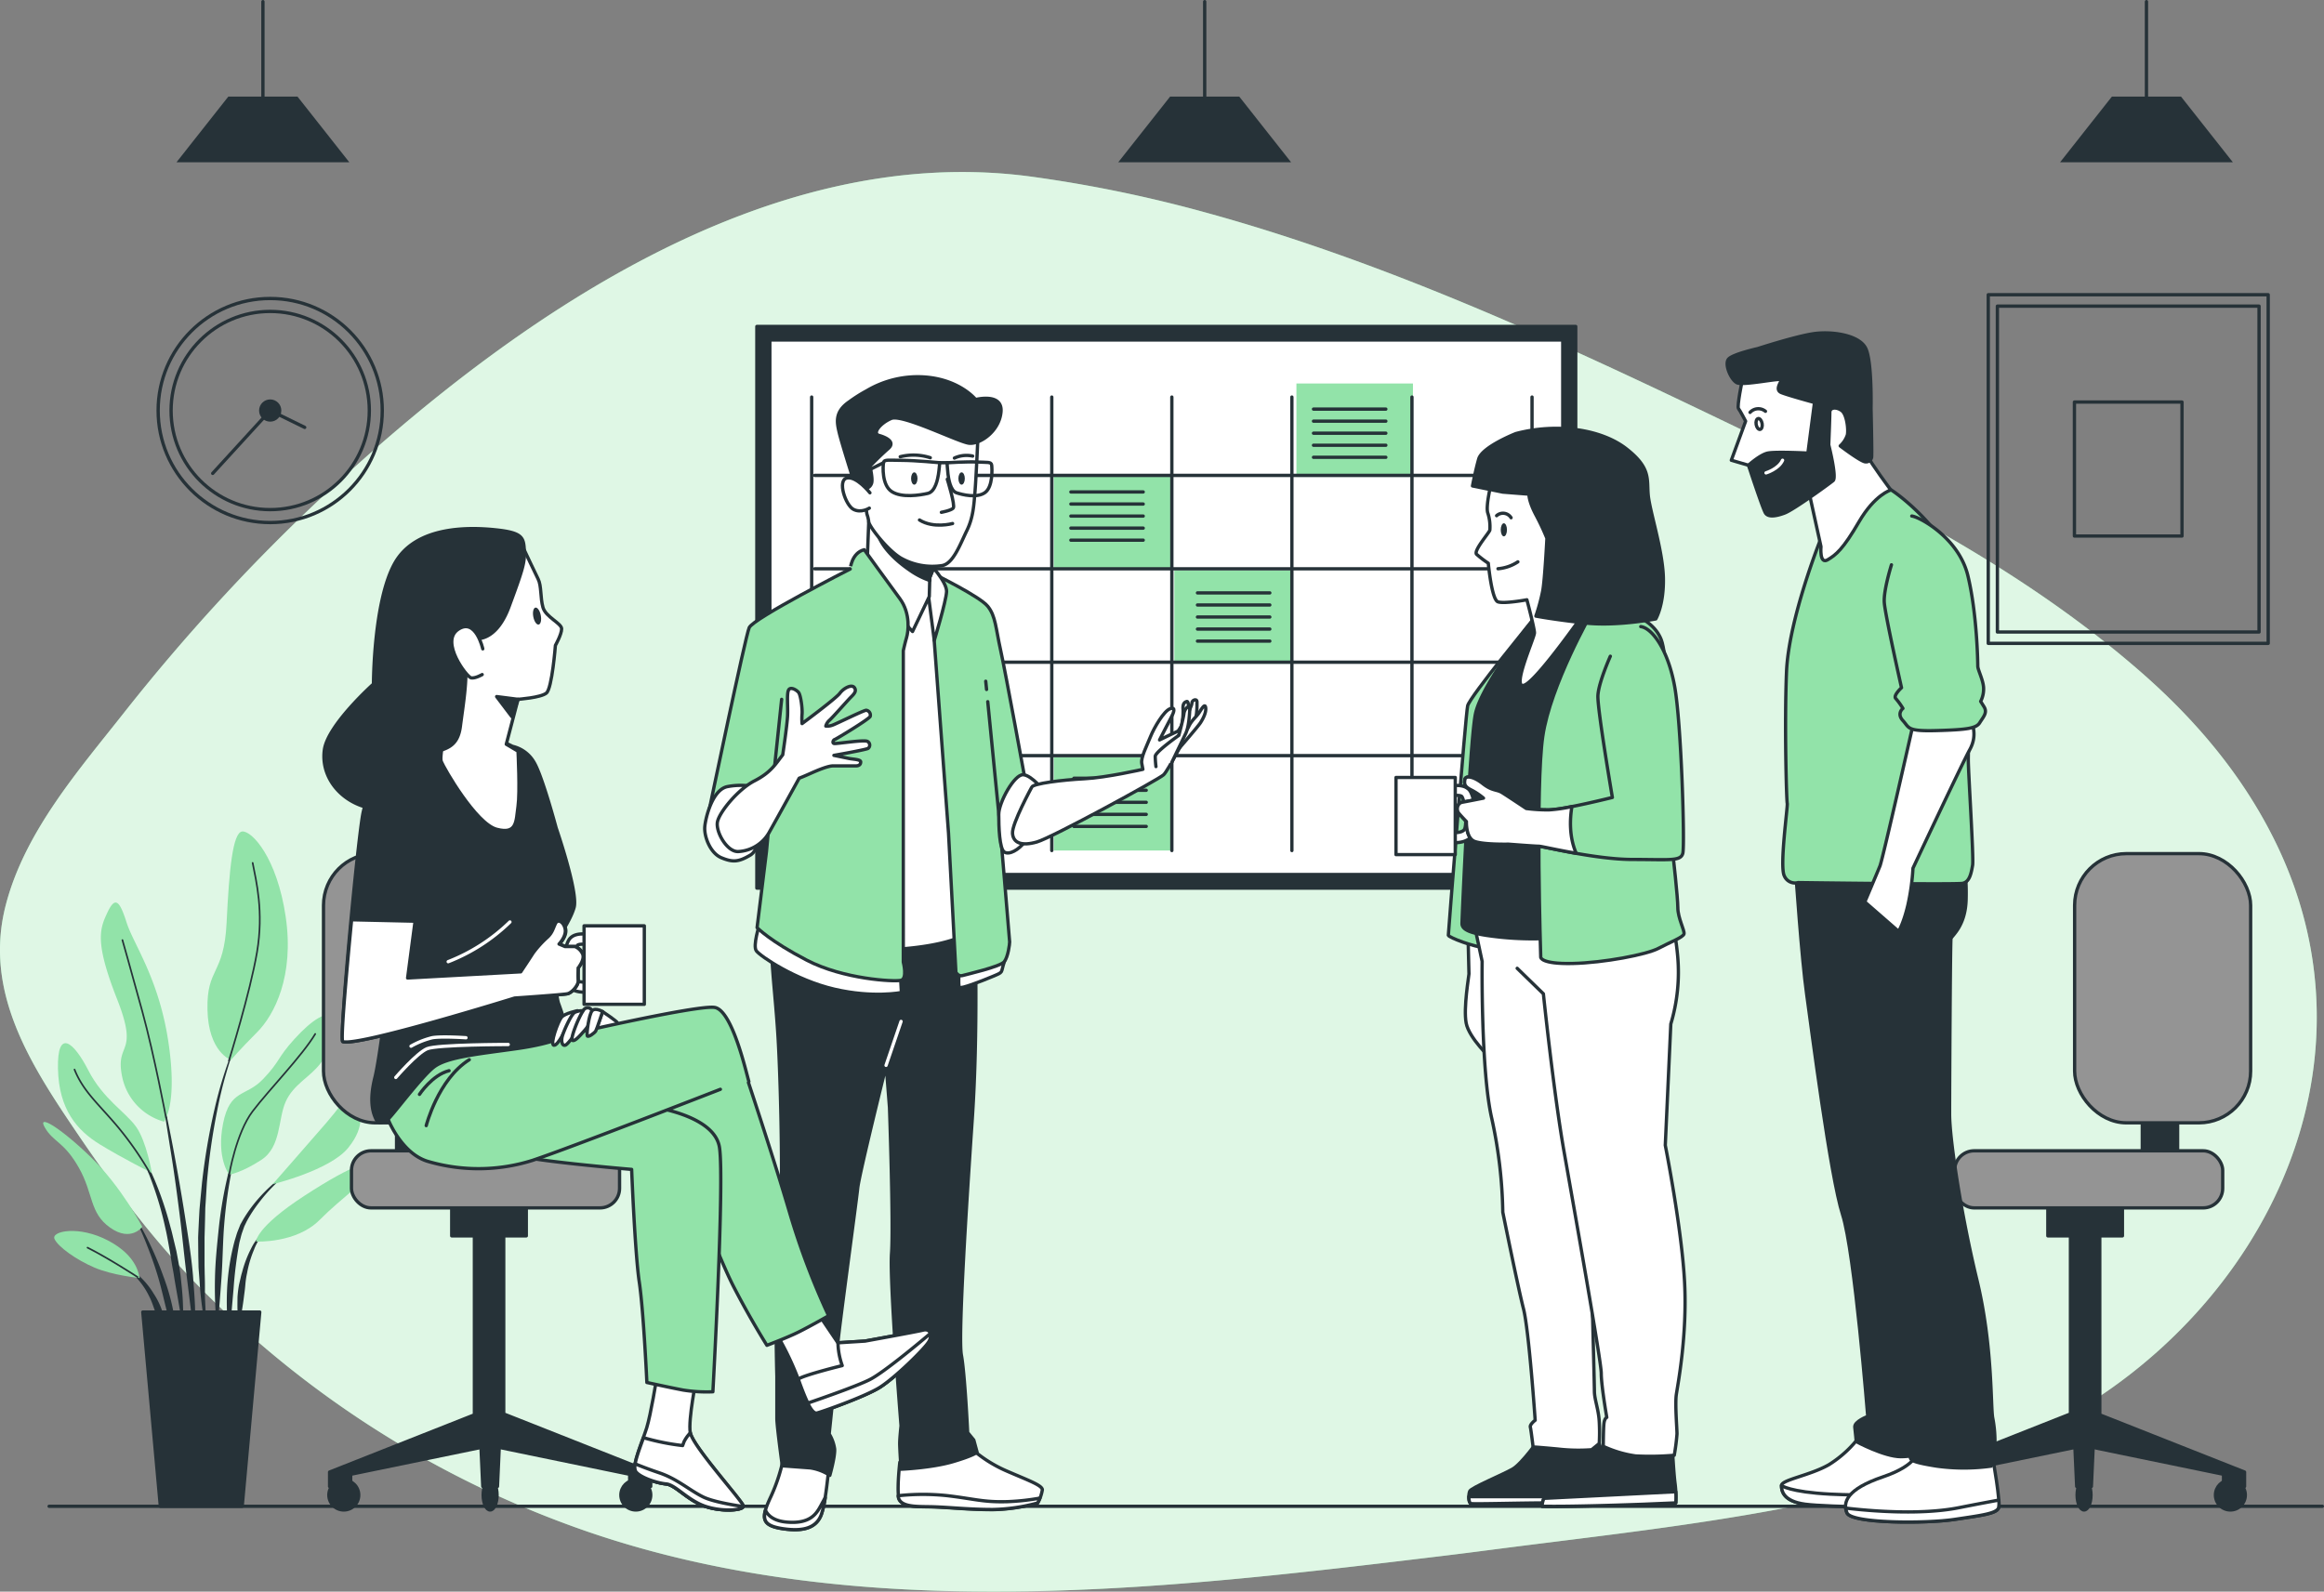 <svg xmlns="http://www.w3.org/2000/svg" viewBox="0 0 702.01 480.91"><rect x="0" y="0" width="702.01" height="480.91" fill="#808080" stroke="none"/><defs><style>.cls-1,.cls-9{fill:#92e3a9;}.cls-2,.cls-7{fill:#fff;}.cls-2{opacity:0.7;}.cls-10,.cls-3,.cls-6{fill:none;}.cls-3,.cls-4,.cls-6,.cls-7,.cls-8,.cls-9{stroke:#263238;}.cls-10,.cls-3,.cls-4,.cls-6,.cls-7,.cls-8,.cls-9{stroke-linecap:round;stroke-linejoin:round;}.cls-4,.cls-5{fill:#263238;}.cls-6{stroke-width:0.5px;}.cls-8{fill:#949494;}.cls-10{stroke:#fff;}</style></defs><title>WANJILITO LORSHYYY CHRINYOOO</title><g id="Background_Simple" data-name="Background Simple"><path class="cls-1" d="M673.9,209.62c-37.33-32.45-82-54.48-126.28-75.75C498,110,446.15,86.21,393,71.52a403.67,403.67,0,0,0-54-11.18c-80.14-10.7-156.82,43.54-212.31,95.25A591.5,591.5,0,0,0,65.19,222.3c-13.67,17.36-30,35.93-35.75,58.17-6.77,26.13,7.38,48,21.49,68.81,11.31,16.66,23,32.38,37.23,46.79a303,303,0,0,0,117.35,73.82c82.13,28.1,173.3,17.44,257.66,7.26q7.14-.86,14.26-1.79C529.52,468.57,581.27,464,630.87,445c72-27.55,120.5-108.43,84.46-183C705.47,241.61,691,224.47,673.9,209.62Z" transform="translate(-27.7 -7)"/><path class="cls-2" d="M673.9,209.62c-37.33-32.45-82-54.48-126.28-75.75C498,110,446.15,86.21,393,71.52a403.67,403.67,0,0,0-54-11.18c-80.14-10.7-156.82,43.54-212.31,95.25A591.5,591.5,0,0,0,65.19,222.3c-13.67,17.36-30,35.93-35.75,58.17-6.77,26.13,7.38,48,21.49,68.81,11.31,16.66,23,32.38,37.23,46.79a303,303,0,0,0,117.35,73.82c82.13,28.1,173.3,17.44,257.66,7.26q7.14-.86,14.26-1.79C529.52,468.57,581.27,464,630.87,445c72-27.55,120.5-108.43,84.46-183C705.47,241.61,691,224.47,673.9,209.62Z" transform="translate(-27.7 -7)"/></g><g id="Floor"><line class="cls-3" x1="14.84" y1="455.12" x2="701.51" y2="455.12"/></g><g id="Clock"><circle class="cls-3" cx="81.62" cy="124.04" r="33.85"/><circle class="cls-3" cx="81.62" cy="124.04" r="29.94"/><circle class="cls-4" cx="81.62" cy="124.04" r="2.86"/><polyline class="cls-3" points="92.04 129.13 81.62 124.04 64.25 143.03"/></g><g id="Picture"><rect class="cls-3" x="600.59" y="89.05" width="84.56" height="105.34"/><rect class="cls-3" x="603.35" y="92.5" width="79.04" height="98.46"/><rect class="cls-3" x="626.62" y="121.48" width="32.5" height="40.48"/></g><g id="Lamps"><line class="cls-3" x1="363.9" y1="32.12" x2="363.9" y2="0.5"/><polygon class="cls-5" points="390 49.03 337.79 49.03 353.46 29.18 374.34 29.18 390 49.03"/><line class="cls-3" x1="648.38" y1="32.12" x2="648.38" y2="0.5"/><polygon class="cls-5" points="674.48 49.03 622.28 49.03 637.94 29.18 658.82 29.18 674.48 49.03"/><line class="cls-3" x1="79.42" y1="32.12" x2="79.42" y2="0.5"/><polygon class="cls-5" points="105.52 49.03 53.31 49.03 68.97 29.18 89.86 29.18 105.52 49.03"/></g><g id="Plant"><path class="cls-5" d="M99.38,321.27h0a.1.1,0,0,0-.18-.07,128.56,128.56,0,0,0-6.75,21.16,197.17,197.17,0,0,0-3.72,21.93l-.53,5.54c-.08.92-.18,1.85-.25,2.77l-.15,2.78c-.08,1.85-.19,3.71-.25,5.57l.05,5.57.06,2.78c0,.93.11,1.85.17,2.78.14,1.85.25,3.7.42,5.55.36,3.69.91,7.37,1.48,11a.1.1,0,0,0,.19,0h0c0-1.86-.09-3.7-.13-5.55s-.21-3.68-.19-5.53,0-3.69-.06-5.53l-.05-2.76,0-2.76,0-5.52.15-5.52.06-2.76c0-.92.1-1.84.15-2.76l.34-5.51a196,196,0,0,1,3.12-21.88A128,128,0,0,1,99.38,321.27Z" transform="translate(-27.7 -7)"/><path class="cls-5" d="M100.17,350.14a.1.1,0,0,0-.06-.12.1.1,0,0,0-.12.06,128.36,128.36,0,0,0-6.25,28.43c-.49,4.83-1,9.67-1.1,14.52a120.64,120.64,0,0,0,.52,14.57.1.1,0,0,0,.2,0c.56-4.84.9-9.66,1.24-14.48s.39-9.65.7-14.48a144.56,144.56,0,0,1,4.88-28.5Z" transform="translate(-27.7 -7)"/><path class="cls-5" d="M116.18,360.29a.1.1,0,0,0-.13,0,48.88,48.88,0,0,0-10.7,9.33,42.77,42.77,0,0,0-4.18,5.82L100.3,377l-.67,1.69a15.77,15.77,0,0,0-.59,1.71c-.17.58-.37,1.15-.52,1.73a68.83,68.83,0,0,0-2.21,14.12,81.59,81.59,0,0,0,.53,14.22.1.1,0,0,0,.09.08.1.1,0,0,0,.1-.09l1.22-14.07A125.09,125.09,0,0,1,100,382.53c.13-.57.29-1.12.43-1.68a14.77,14.77,0,0,1,.49-1.66l.57-1.63.74-1.54a41.69,41.69,0,0,1,3.83-5.82,48.32,48.32,0,0,1,10-9.78h0A.1.1,0,0,0,116.18,360.29Z" transform="translate(-27.7 -7)"/><path class="cls-5" d="M108.43,378.37a15.58,15.58,0,0,0-4.87,5.85,34.59,34.59,0,0,0-2.73,7.17c-.19.61-.34,1.23-.48,1.86l-.44,1.87a31.72,31.72,0,0,0-.47,3.8c0,1.28-.05,2.55,0,3.82a33.73,33.73,0,0,0,.5,3.8.11.11,0,0,0,.08.08.1.1,0,0,0,.12-.08,34.49,34.49,0,0,0,.67-3.74c.2-1.24.39-2.47.54-3.7s.34-2.45.44-3.69.26-2.47.53-3.67a33.32,33.32,0,0,1,2.09-7.1,15.7,15.7,0,0,1,4.09-6.1h0a.1.1,0,0,0-.11-.16Z" transform="translate(-27.7 -7)"/><path class="cls-5" d="M86,392.47c-.53-6.25-1.56-12.43-2.53-18.62s-2.05-12.35-3.19-18.5-2.4-12.28-3.72-18.39a.1.1,0,0,0-.19,0c1.07,6.16,2,12.34,3,18.52s1.82,12.36,2.6,18.56,1.36,12.41,2.14,18.6l2.29,18.6a.1.1,0,0,0,.19,0c.07-1.57.07-3.13.11-4.71s-.06-3.13-.09-4.7C86.49,398.72,86.22,395.6,86,392.47Z" transform="translate(-27.7 -7)"/><path class="cls-5" d="M82.24,392.38c-.33-2.47-.79-4.93-1.26-7.39l-.88-3.65c-.29-1.22-.56-2.44-.92-3.64a103.29,103.29,0,0,0-4.78-14.21l-.75-1.72-.83-1.68c-.53-1.13-1.17-2.21-1.78-3.3a27.84,27.84,0,0,0-4.51-6,.1.1,0,0,0-.14.14h0a27.55,27.55,0,0,1,4.13,6.11c.54,1.11,1.12,2.2,1.58,3.35l.73,1.7.65,1.74a102,102,0,0,1,4.16,14.21c.57,2.4.95,4.85,1.41,7.28l.58,3.66c.21,1.22.47,2.43.64,3.65.39,2.44.84,4.88,1.27,7.32s.83,4.9,1.34,7.35a.1.1,0,0,0,.1.08.1.1,0,0,0,.1-.1q0-3.74-.17-7.49C82.79,397.35,82.5,394.87,82.24,392.38Z" transform="translate(-27.7 -7)"/><path class="cls-5" d="M77.07,392.7c-1.16-3.28-2.5-6.49-4-9.63a86.35,86.35,0,0,0-5-9.12.1.1,0,0,0-.13,0,.1.1,0,0,0,0,.13,85.77,85.77,0,0,1,4.25,9.41c1.27,3.19,2.41,6.44,3.37,9.73s1.68,6.65,2.55,10,1.67,6.64,2.68,10a.1.1,0,0,0,.09.07.1.1,0,0,0,.1-.1,49.79,49.79,0,0,0-1-10.39A64.71,64.71,0,0,0,77.07,392.7Z" transform="translate(-27.7 -7)"/><path class="cls-5" d="M76.86,403.62a22.45,22.45,0,0,0-2.75-5.77,24,24,0,0,0-4-5A18.4,18.4,0,0,0,67.56,391a10.43,10.43,0,0,0-2.89-1.31.1.1,0,0,0-.06.18h0a14.37,14.37,0,0,1,4.79,3.72,22.71,22.71,0,0,1,3.34,5.05c.95,1.79,1.44,3.78,2.26,5.63.36.95.73,1.9,1.15,2.85A24,24,0,0,0,77.41,410h0a.1.1,0,0,0,.19,0,23.28,23.28,0,0,0-.12-3.19C77.33,405.7,77.11,404.66,76.86,403.62Z" transform="translate(-27.7 -7)"/><path class="cls-1" d="M77.24,345.91a17.78,17.78,0,0,1-12.6-13.39c-2.36-11,5.25-6.3-1.57-23.63s-5.25-21.26-2.89-26.25,3.68-3.41,5.78,3.15,9.71,16.8,12.6,36S77.24,345.91,77.24,345.91Z" transform="translate(-27.7 -7)"/><path class="cls-1" d="M97.46,327.27s-6.83-2.36-7.09-15.23,5-10.24,5.78-26.25,1.84-27.3,4.73-27.56S111.37,266.1,114,284s-3.41,29.66-8.66,34.91S97.46,327.27,97.46,327.27Z" transform="translate(-27.7 -7)"/><path class="cls-1" d="M73.57,361.4s-1.58-9.45-4.73-13.91-10-8.4-14.44-17.06-9.45-12.86-9.19-.53,5.78,18.64,12.6,22.84S73.57,361.4,73.57,361.4Z" transform="translate(-27.7 -7)"/><path class="cls-1" d="M70.68,377.67s-6.3-12.08-15.49-21-16.54-13.39-13.91-8.93,5.78,4.2,10.24,12.08,3.15,13.65,9.45,18.11S70.68,377.67,70.68,377.67Z" transform="translate(-27.7 -7)"/><path class="cls-1" d="M69.89,393.16c-.26-.79-.53-6.56-9.45-11.29s-17.33-2.89-16.28-.53,6.56,6.3,12.08,8.66S69.89,393.16,69.89,393.16Z" transform="translate(-27.7 -7)"/><path class="cls-1" d="M96.93,361.92s-3.94-5-1.84-15.49,6.83-7.88,12.08-13.39,4.2-6.3,9.45-12.08,10-8.93,12.08-6.56-1,9.71-4.2,13.91-8.14,6.3-10.5,11.55-1.31,13.65-7.35,17.59S96.93,361.92,96.93,361.92Z" transform="translate(-27.7 -7)"/><path class="cls-1" d="M110.06,364.81s9.45-10.76,16.28-18.64,9.45-13.91,9.71-8.66,2.36,9.45-3.15,16.28S110.06,364.81,110.06,364.81Z" transform="translate(-27.7 -7)"/><path class="cls-1" d="M105.07,382.13s-.26-4.2,14.7-13.91,21.26-11.55,19.69-7.61-8.14,7.88-15.23,15S105.07,382.13,105.07,382.13Z" transform="translate(-27.7 -7)"/><path class="cls-6" d="M77.87,344.79S74.35,326,70.68,312.57s-6-21.53-6-21.53" transform="translate(-27.7 -7)"/><path class="cls-6" d="M96.85,327.47s6.38-20.41,8.48-32.75-.26-21.53-1.31-27" transform="translate(-27.7 -7)"/><path class="cls-6" d="M72.74,361a99,99,0,0,0-9.67-13.78c-5.78-6.83-10.24-10.5-12.86-17.06" transform="translate(-27.7 -7)"/><path class="cls-6" d="M96.93,361.92s2.1-12.6,7.09-19.16,15-16.8,18.9-23.36" transform="translate(-27.7 -7)"/><path class="cls-6" d="M69.27,392.87s-8.83-5.75-15.13-8.9" transform="translate(-27.7 -7)"/><polygon class="cls-4" points="73.16 455.12 48.44 455.12 43.14 396.43 78.46 396.43 73.16 455.12"/></g><g id="Board"><rect class="cls-4" x="228.62" y="98.64" width="247.36" height="169.7"/><rect class="cls-7" x="232.55" y="102.73" width="239.51" height="161.51"/><rect class="cls-1" x="318.32" y="143.64" width="35.2" height="28.22"/><rect class="cls-1" x="354.74" y="172.32" width="35.2" height="28.22"/><rect class="cls-1" x="318.32" y="228.76" width="35.2" height="28.22"/><rect class="cls-1" x="391.61" y="115.87" width="35.2" height="28.22"/><line class="cls-3" x1="245.18" y1="119.97" x2="245.18" y2="256.99"/><line class="cls-3" x1="281.45" y1="119.97" x2="281.45" y2="256.99"/><line class="cls-3" x1="317.71" y1="119.97" x2="317.71" y2="256.99"/><line class="cls-3" x1="353.98" y1="119.97" x2="353.98" y2="256.99"/><line class="cls-3" x1="390.24" y1="119.97" x2="390.24" y2="256.99"/><line class="cls-3" x1="426.51" y1="119.97" x2="426.51" y2="256.99"/><line class="cls-3" x1="462.78" y1="119.97" x2="462.78" y2="256.99"/><line class="cls-3" x1="246.09" y1="143.64" x2="463.23" y2="143.64"/><line class="cls-3" x1="246.09" y1="171.86" x2="463.23" y2="171.86"/><line class="cls-3" x1="246.09" y1="200.08" x2="463.23" y2="200.08"/><line class="cls-3" x1="246.09" y1="228.31" x2="463.23" y2="228.31"/><line class="cls-3" x1="323.48" y1="148.64" x2="345.33" y2="148.64"/><line class="cls-3" x1="323.48" y1="152.29" x2="345.33" y2="152.29"/><line class="cls-3" x1="323.48" y1="155.93" x2="345.33" y2="155.93"/><line class="cls-3" x1="323.48" y1="159.57" x2="345.33" y2="159.57"/><line class="cls-3" x1="323.48" y1="163.21" x2="345.33" y2="163.21"/><line class="cls-3" x1="361.72" y1="179.14" x2="383.57" y2="179.14"/><line class="cls-3" x1="361.72" y1="182.79" x2="383.57" y2="182.79"/><line class="cls-3" x1="361.72" y1="186.43" x2="383.57" y2="186.43"/><line class="cls-3" x1="361.72" y1="190.07" x2="383.57" y2="190.07"/><line class="cls-3" x1="361.72" y1="193.71" x2="383.57" y2="193.71"/><line class="cls-3" x1="324.39" y1="235.14" x2="346.24" y2="235.14"/><line class="cls-3" x1="324.39" y1="238.78" x2="346.24" y2="238.78"/><line class="cls-3" x1="324.39" y1="242.42" x2="346.24" y2="242.42"/><line class="cls-3" x1="324.39" y1="246.06" x2="346.24" y2="246.06"/><line class="cls-3" x1="324.39" y1="249.7" x2="346.24" y2="249.7"/><line class="cls-3" x1="396.77" y1="123.61" x2="418.62" y2="123.61"/><line class="cls-3" x1="396.77" y1="127.25" x2="418.62" y2="127.25"/><line class="cls-3" x1="396.77" y1="130.89" x2="418.62" y2="130.89"/><line class="cls-3" x1="396.77" y1="134.53" x2="418.62" y2="134.53"/><line class="cls-3" x1="396.77" y1="138.17" x2="418.62" y2="138.17"/></g><g id="Chair_2" data-name="Chair 2"><rect class="cls-4" x="674.81" y="340.5" width="10.67" height="18.95" transform="translate(1332.6 692.94) rotate(180)"/><rect class="cls-8" x="654.39" y="264.92" width="53.17" height="81.34" rx="15.63" ry="15.63" transform="translate(1334.24 604.18) rotate(180)"/><circle class="cls-4" cx="673.73" cy="451.72" r="4.51"/><circle class="cls-4" cx="585.52" cy="451.72" r="4.51"/><ellipse class="cls-4" cx="629.53" cy="451.72" rx="2.1" ry="4.51"/><polygon class="cls-4" points="625.42 427.22 625.42 362.5 634.28 362.5 634.28 427.49 678.01 444.78 678.01 449.13 671.66 449.13 671.66 445.45 629.51 436.76 587.37 445.45 587.37 449.13 581.01 449.13 581.01 444.78 625.42 427.22"/><polygon class="cls-4" points="631.74 449.12 627.31 449.12 626.36 428.11 632.69 428.11 631.74 449.12"/><rect class="cls-4" x="646.29" y="367.03" width="22.53" height="13.38" transform="translate(1287.41 740.44) rotate(180)"/><rect class="cls-8" x="618.12" y="354.71" width="80.98" height="17.25" rx="5.91" ry="5.91" transform="translate(1289.53 719.67) rotate(180)"/></g><g id="Character_4" data-name="Character 4"><path class="cls-7" d="M589.72,440.64a34,34,0,0,1-9.55,8.9c-5.65,3.26-14.33,4.56-14.33,6.3s.65,4.78,7.17,5.65,34.75,1.3,38.44.43.22-19.11.22-19.11S594.49,443.68,589.72,440.64Z" transform="translate(-27.7 -7)"/><path class="cls-7" d="M573,461.49c6.51.87,34.75,1.3,38.44.43.94-.22,1.42-1.58,1.6-3.47-7.87.24-23.22.48-32.44,0-12.38-.65-14.77-2.61-14.77-2.61C565.83,457.58,566.48,460.62,573,461.49Z" transform="translate(-27.7 -7)"/><path class="cls-4" d="M570.17,270.82s1.74,25.62,3.26,36.48,7.17,55.16,10.86,66.67,7.6,61,7.6,61-4.13,1.52-3.91,3.26.43,4.34.43,4.34,8.47,4.56,13.46,4.56S613.17,445,613.17,445s-1.3-19.33-2-34.53-6.95-79.91-6.95-79.91L603,266Z" transform="translate(-27.7 -7)"/><path class="cls-7" d="M606.87,445.42s.43,4.13-10.42,7.82-12.16,7.6-10.86,10.86,23.89,3.26,32.36,2,12.81-1.74,13.46-3.47-1.74-15-1.74-15Z" transform="translate(-27.7 -7)"/><path class="cls-7" d="M631.41,462.58a7.41,7.41,0,0,0,.06-2.33c-3,.55-7,1.3-12.22,2.33-11.6,2.26-26.9.93-34,.09a5.72,5.72,0,0,0,.37,1.43c1.3,3.26,23.89,3.26,32.36,2S630.76,464.31,631.41,462.58Z" transform="translate(-27.7 -7)"/><path class="cls-4" d="M578,277.12l6.3,7.6s4.78,52.55,6.51,66.23,10,62.54,10,62.54L606,439.56l-1.3,3.26a9.76,9.76,0,0,0,0,4.34c.22.87-.22,1.52,8,2.82a60.21,60.21,0,0,0,16.5,0,17.39,17.39,0,0,0,1.09-6.08,37.15,37.15,0,0,0-.65-8.47c-.65-3.47,0-21.93-4.78-41.69s-8.25-42.56-8.25-50.16.22-52.12.43-53,4.34-3.69,4.56-11.73-.87-11.08-.87-11.08H578.42" transform="translate(-27.7 -7)"/><path class="cls-9" d="M577.77,169.63S568,193.95,567.35,210s0,38.87.22,39.74-2.39,19.11-.87,21.93a3.49,3.49,0,0,0,4.13,2s47.56.65,49.73.22,2.61-3.26,3-5.43-1.3-28-1.3-31.92,1.3-47.56-4.13-59.72-18.89-22.15-20.63-22.58S581.68,158.55,577.77,169.63Z" transform="translate(-27.7 -7)"/><path class="cls-7" d="M554,121.8s-1.66,8-1.16,8.64,2.16,3.82,2.16,3.82l-4.32,11.8,5.15,1.5,7.31,12.63,11.3-3.16,3.32,15.12s-.5,5.48,2,4,4.65-3.16,9.47-11.46,9.64-9.64,9.64-9.64-6-8-7.14-10.47-.5-6.65-2.49-16.78-8.81-12.29-18.11-12.29S554.85,117.31,554,121.8Z" transform="translate(-27.7 -7)"/><path class="cls-4" d="M558.67,112.33s-7.48,1.66-8.81,3.16.66,6.15,2.49,7.14S566,121,565.81,121.8s-2,3,0,3.82,10,3,10,3l-2,15.28s-9.8-.5-12.13,0-5.81,3.66-5.81,3.66S560.16,160.68,561,162s3.16,1,5.81,0,13.46-8.81,14.62-9.8-1.33-10.8-1.33-10.8.33-8.14.33-9.8,2.16-1.66,3.65-.5,2,5.65,1.66,7.31a7.75,7.75,0,0,1-2.16,3.32s6.31,4.82,7.64,4.82a1.71,1.71,0,0,0,1.83-1.33c.17-.5-.17-14.79-.17-14.79s.33-13.62-1.5-17.94-10.47-5.48-15.95-4.65S558.67,112.33,558.67,112.33Z" transform="translate(-27.7 -7)"/><ellipse class="cls-3" cx="559.08" cy="135.09" rx="0.91" ry="1.66" transform="translate(-42.67 92.25) rotate(-10.01)"/><path class="cls-3" d="M556.34,131.6a3.39,3.39,0,0,1,4.65-.33" transform="translate(-27.7 -7)"/><path class="cls-10" d="M561.16,149.88s3.82-1.16,5-3.82" transform="translate(-27.7 -7)"/><path class="cls-7" d="M605.79,225s-9.34,41.48-10.21,43.65S591,279.51,591,279.51l10.21,8.9s1.52-2.39,2.82-8a67.84,67.84,0,0,0,1.52-11.08s14.77-31.49,17.16-35.83.65-7.6.65-8.69S605.79,225,605.79,225Z" transform="translate(-27.7 -7)"/><path class="cls-9" d="M599.05,177.66s-2.39,7.6-2.17,11.29,5.21,25.84,5.21,25.84-2.61,2.39-1.74,3.26a21.73,21.73,0,0,1,2.17,3s-2,1.52,0,3.69,1.09,3.26,10.21,3,11.94-.65,13-2.39,2.39-3,1.3-4.78L626,218.92a8.31,8.31,0,0,0,.87-4.34c-.22-2.39-1.74-5.21-1.74-6.3s-.22-15.85-3-27.36-14.77-17.81-16.94-18" transform="translate(-27.7 -7)"/></g><g id="Character_3" data-name="Character 3"><path class="cls-7" d="M471.09,287.13s.34,13.62.34,14.14-1.7,10.22-.85,14.82,7.66,10.9,7.66,10.9l.68-41Z" transform="translate(-27.7 -7)"/><path class="cls-9" d="M491.64,193.2s-20,24.35-20.61,27.06-5.83,68.69-5.83,69.32,8.12,3.75,11.45,3.75h4.79s-5.62-45.38-3.12-62.24,8.53-21.65,13.11-28.1S496,191.54,491.64,193.2Z" transform="translate(-27.7 -7)"/><path class="cls-4" d="M492.69,441.74s-5.2,7.49-8.12,9.16-12.49,5.62-12.91,6.66-.42,3.54.42,3.75,15.2-.21,23.94-.21,14.57.42,15.61-.62.21-14.57-.83-17.28l-1-2.71-15.61-.42Z" transform="translate(-27.7 -7)"/><path class="cls-7" d="M512,459.22H471.39c0,1,.18,2,.69,2.08.83.21,15.2-.21,23.94-.21s14.57.42,15.61-.62A2.56,2.56,0,0,0,512,459.22Z" transform="translate(-27.7 -7)"/><path class="cls-7" d="M472.7,284.79l2.71,12.7s-.42,33.1,2.91,47.46a141.91,141.91,0,0,1,3.33,28.31s4.58,22.69,6.24,29.14,3.54,33.72,3.54,33.72-1.67,1.25-1.46,2.08.83,6,.83,6,.83,0,7.49.62a54.08,54.08,0,0,0,10.2.21l2.29-1.87a58.48,58.48,0,0,0,0-6.66c-.21-3.75-1.46-6.66-1.46-9.16s-1.46-57.45-1.46-57.45l.62-86.18-36.43-2.08Z" transform="translate(-27.7 -7)"/><path class="cls-4" d="M513.08,441.32a40.34,40.34,0,0,1-3.75,7.08c-1.87,2.5-9.58,6.87-12.7,8.53a6.24,6.24,0,0,0-3.12,5.2s7.08.21,30.39-.62l10-.42a31.25,31.25,0,0,0-.21-5.83c-.42-3.12-.83-11-.83-11Z" transform="translate(-27.7 -7)"/><path class="cls-7" d="M523.91,461.51l10-.42a29.94,29.94,0,0,0,0-3.37l-39.84,2a6.66,6.66,0,0,0-.55,2.38S500.6,462.35,523.91,461.51Z" transform="translate(-27.7 -7)"/><path class="cls-7" d="M486,299.57l7.91,7.7s3.12,30,6.24,47.67,11.24,63.28,11.24,67,1.67,13.32,1.67,13.32-.62.21-.83,1.67S512,444,512,444a34.26,34.26,0,0,0,9.78,2.91,83.23,83.23,0,0,0,11.66-.21,63.86,63.86,0,0,0,.83-6.45c0-1.67-.62-9-.21-11.86s3.33-17.69,2.5-33.93-5.83-41.42-5.83-41.42l1.67-36.64a54.39,54.39,0,0,0,2.08-20.4c-1-11.24-3.54-15.61-3.54-15.61l-48.71.21" transform="translate(-27.7 -7)"/><path class="cls-4" d="M491.64,193.2S475,213.81,473.33,223s-4,61-4,63.07,3.33,2.91,7.29,3.54a95.34,95.34,0,0,0,17.07,1c6.87-.21,13.95-2.5,15-3.75s-1-38.09,2.5-58.28,7.08-31,5-35S498.72,189,491.64,193.2Z" transform="translate(-27.7 -7)"/><path class="cls-9" d="M508.5,192.16S496,214,493.73,229.42s-.62,66.82-.62,66.82,0,2.08,9.58,1.87,22.48-2.71,26-4.58,7.49-3.33,7.7-4.37-1.87-4.79-1.87-7.91-1.46-16-1.46-16-.42-56.83-3.54-64.94S514.13,189.87,508.5,192.16Z" transform="translate(-27.7 -7)"/><path class="cls-7" d="M478.11,153.24s-1.67,6.66-1,8.74a13.15,13.15,0,0,1,.62,5.2c-.21.83-5,6.24-4,7.29a32,32,0,0,0,3.54,2.71s1,11,2.91,11.66,8.74-.62,8.74-.62,2.29,8.53,2.29,10-7.08,17.07-3.12,15.82,19.77-24.15,19.77-24.15-.21-29.35-4.79-36.84S484.78,146.79,478.11,153.24Z" transform="translate(-27.7 -7)"/><ellipse class="cls-5" cx="454.27" cy="160.08" rx="0.94" ry="1.98"/><path class="cls-3" d="M479.78,162.81a2.88,2.88,0,0,1,4.37.62" transform="translate(-27.7 -7)"/><path class="cls-3" d="M480.2,178.84a12.7,12.7,0,0,0,6-2.08" transform="translate(-27.7 -7)"/><path class="cls-4" d="M485.61,138s-10.2,4-11.24,7.7-1.87,8.12-1.87,8.12l9.16,1.87,7.91.62s-.21,1.87,2.08,6.24a75.3,75.3,0,0,1,3.33,7.08s-.62,12.28-1.25,15.82a58.79,58.79,0,0,1-2.08,7.7s5.2,1,14.78,2.08S527.86,194,527.86,194s2.5-4.16,2.29-12.49-4.16-20.19-4.58-25,.83-8.12-6.66-13.95S498.1,134.71,485.61,138Z" transform="translate(-27.7 -7)"/><path class="cls-7" d="M467.17,261.61a10.52,10.52,0,0,1-1.57-.11l.47-3c1,.15,3.26.15,3.95-.84.94-1.34.21-8.78-.75-10-.36-.42-2.07-.42-3.3-.13l-.68-2.92c.74-.17,4.52-.94,6.27,1.11s2.8,11,.92,13.7C471.18,261.27,468.78,261.61,467.17,261.61Z" transform="translate(-27.7 -7)"/><rect class="cls-7" x="421.69" y="234.91" width="17.9" height="23.31"/><path class="cls-9" d="M514.13,205.28s-3.54,7.91-3.75,11.86,4.37,30.81,4.37,30.81-15,3.75-19.15,3.75a49.9,49.9,0,0,1-6.87-.42s-5.62-3.75-7.29-4.79-2.91-.42-5.83-2.71-5.2-2.5-5.41-1.25-.21,2.08,1.87,3.12a20,20,0,0,1,3.75,2.5s-5,1-6.45,1.25-1.87,2.29-1,3.33,2.29,2.5,2.29,2.5-.21,5,2.5,6,10.2.83,10.2.83,7.91.62,9.16.62,17.07,4,28.31,4,14.57.62,15.2-1.87-.42-39.34-2.5-50.58-6.87-17.48-10.2-17.9" transform="translate(-27.7 -7)"/><path class="cls-7" d="M502.52,250.7a45.31,45.31,0,0,1-6.92,1,49.9,49.9,0,0,1-6.87-.42s-5.62-3.75-7.29-4.79-2.91-.42-5.83-2.71-5.2-2.5-5.41-1.25-.21,2.08,1.87,3.12a20,20,0,0,1,3.75,2.5s-5,1-6.45,1.25-1.87,2.29-1,3.33,2.29,2.5,2.29,2.5-.21,5,2.5,6,10.2.83,10.2.83,7.91.62,9.16.62c.66,0,5.36,1.1,11.31,2.14C501.64,259.82,501.92,254.35,502.52,250.7Z" transform="translate(-27.7 -7)"/></g><g id="Character_2" data-name="Character 2"><path class="cls-7" d="M264.59,446.37a53.23,53.23,0,0,1-4,12.76c-3,6.38-3.19,8.77,3.59,9.77s10.16-.6,11.56-4.19,2-12.16,2.39-14.15S273.17,442.38,264.59,446.37Z" transform="translate(-27.7 -7)"/><path class="cls-7" d="M275.76,461.72c-1.4,2.59-3.19,5.78-10.36,5.18-4.08-.34-5.77-2.09-6.47-3.55-.92,3.3.27,4.8,5.28,5.54,6.78,1,10.16-.6,11.56-4.19a27.84,27.84,0,0,0,1.21-5.18C276.6,460.17,276.19,460.91,275.76,461.72Z" transform="translate(-27.7 -7)"/><path class="cls-7" d="M321,444.58a40.14,40.14,0,0,0,10.56,6.78c6.38,2.79,11,4.38,11,5.78a12.29,12.29,0,0,1-1.4,4,55.14,55.14,0,0,1-13.55,2c-6.78,0-12.36-.6-17.34-.8s-10.76.4-11.16-3.19.4-10.36.4-10.36S317,443.38,321,444.58Z" transform="translate(-27.7 -7)"/><path class="cls-7" d="M341.13,461.12s.35-.65.7-1.47a69.88,69.88,0,0,1-9.87,1.07c-7.18.2-9.77-.8-17.94-1.79a69.37,69.37,0,0,0-15,0c0,.05,0,.12,0,.17.4,3.59,6.18,3,11.16,3.19s10.56.8,17.34.8A55.14,55.14,0,0,0,341.13,461.12Z" transform="translate(-27.7 -7)"/><path class="cls-4" d="M322.21,288.28s1,30.15-.82,56.81-4.31,65.83-3.28,71.37S320,439.84,320,439.84l1.85,2.26,1,3.69s-1,1-7.38,2.87-15.59,2.26-15.59,2.26-.41-6.15-.41-7.79.41-5.33.41-5.33-3.49-43.27-2.87-52.09-.62-44.09-.62-44.09l-1-12.72s-8.2,33-8.61,37.12-6.15,45.94-6.15,48.4-2.46,25.84-2.46,25.84a11.87,11.87,0,0,1,1.64,4.51c.2,2.26-1.44,8-1.44,8a14.78,14.78,0,0,0-5.95-2.26l-8.41-.62s-1.64-11.9-1.64-14.36V422.82s-.82-29.33.62-40.61.62-46.14-.21-60.91-2.87-27.89-1.44-31.17a42.35,42.35,0,0,0,2.26-7.38A227.86,227.86,0,0,0,295.34,287c17,1,25.64-2.05,25.64-2.05Z" transform="translate(-27.7 -7)"/><line class="cls-10" x1="267.65" y1="321.89" x2="272.18" y2="308.62"/><path class="cls-7" d="M295,293.75s3.67.39,11.58-.77,11.2-2.9,11.2-2.9-5.21-100.58-5.21-101.54a6.08,6.08,0,0,0-5.41-6.47c-5.41-1-12.55,1.35-14.09,7.34S295,293.75,295,293.75Z" transform="translate(-27.7 -7)"/><path class="cls-7" d="M317.56,299s-.58,6,0,6.37,6.18-1.74,9.85-3.28,2.45-.93,3.64-4.42.8-3.49-2.87-2.52S317.56,299,317.56,299Z" transform="translate(-27.7 -7)"/><path class="cls-9" d="M309.9,200.56l4.32,58.21,2.23,42s.74,1.34,1.94,1,11.46-2.68,12.65-4.17,1.64-5.36,1.64-6-3.13-37.22-3.13-37.22l8-10.72s-6.1-33.5-7.59-40.2-1.49-10.27-3.87-13.25-16.08-9.68-16.08-9.68Z" transform="translate(-27.7 -7)"/><path class="cls-7" d="M308.27,177s5.51,5.81,5.36,8.78-3.72,14.74-3.72,14.74l-2.23-17.27S306.48,179,308.27,177Z" transform="translate(-27.7 -7)"/><path class="cls-7" d="M290.12,164.64l-.47,12.17s4,10,6.55,13,7.15,8,7.15,8l5.06-10.57.15-5.81,2.23-5.51a24.63,24.63,0,0,1-9.68-4.62c-4.76-3.72-9.68-8.19-10.12-8.34S290.12,164.64,290.12,164.64Z" transform="translate(-27.7 -7)"/><path class="cls-4" d="M293.12,169s1.29,4.73,9.46,10.32a24,24,0,0,0,6,3.08l0-.92,2.23-5.51a24.63,24.63,0,0,1-9.68-4.62c-1.21-.94-2.42-1.94-3.58-2.89l-1.56-.47Z" transform="translate(-27.7 -7)"/><path class="cls-7" d="M323.12,138.6s-.54,12.49-.89,16.77-.54,8-2.5,12-4.1,10-7.49,10.52a19.29,19.29,0,0,1-12.49-2.32c-4.1-2.5-9.45-9.45-9.63-10.88a10.27,10.27,0,0,0-.54-2.32s-2.14-12.84-2.14-18.55.54-10.52,9.63-13.73S323.12,138.6,323.12,138.6Z" transform="translate(-27.7 -7)"/><path class="cls-4" d="M293.33,138.6s5.53,1.43,2.68,3.92-5.53,5.35-5.53,5.35.89,3.57.54,5-2.14,2.5-3.39,1.07-2.32-2.5-2.32-2.5-3.39-10.7-4.1-13.73-1.43-6.24,3-9.28a45.17,45.17,0,0,1,5.35-3.39,30.11,30.11,0,0,1,17.84-4.1c10.35.89,15,6.78,15,6.78s8.2-2.14,7.67,3.75-6.42,9.81-9.63,9.45-20.16-8.92-23.54-7.49S291,138.06,293.33,138.6Z" transform="translate(-27.7 -7)"/><path class="cls-3" d="M313.85,151.8s2.5,8,1.78,8.74-3.57,1.25-3.57,1.25" transform="translate(-27.7 -7)"/><path class="cls-3" d="M315.45,165.18s-5.71,1.61-10-1.07" transform="translate(-27.7 -7)"/><path class="cls-3" d="M311.56,146.8s-7.52-.71-11.45-.71-5.35-.36-5.53.71-.54,6.78,2.5,8.74,8.56,1.07,10.88.54,3-4.46,3.21-5.71S311.56,146.8,311.56,146.8Z" transform="translate(-27.7 -7)"/><path class="cls-3" d="M313.77,146.82s6-.38,9.09-.22,4.25-.12,4.39.91.42,6.55-2,8.31-6.8.68-8.64.07-2.41-4.42-2.55-5.63S313.77,146.82,313.77,146.82Z" transform="translate(-27.7 -7)"/><line class="cls-3" x1="266.89" y1="139.8" x2="257.61" y2="144.44"/><line class="cls-3" x1="283.86" y1="139.8" x2="286.26" y2="139.8"/><path class="cls-7" d="M290.48,155.9s-4.1-5.17-7-4.46-.36,8.2,2,9.45,4.82-.36,4.82-.36" transform="translate(-27.7 -7)"/><ellipse class="cls-5" cx="276.18" cy="144.58" rx="0.97" ry="1.86"/><ellipse class="cls-5" cx="290.47" cy="144.58" rx="0.97" ry="1.86"/><path class="cls-3" d="M299.63,145a16.52,16.52,0,0,1,9.08.3" transform="translate(-27.7 -7)"/><path class="cls-3" d="M316,145.4a8.75,8.75,0,0,1,5.51-.6" transform="translate(-27.7 -7)"/><path class="cls-7" d="M299.78,303.21l.21,3.67s-8.49,1.74-20.27-1-22.39-10-23.55-11.58,1-8.11,1-8.11-1.54-.39,1.16.58,13.32,10.23,27.8,12.74S300,301.09,299.78,303.21Z" transform="translate(-27.7 -7)"/><path class="cls-9" d="M288.76,173.09s7.29,10.12,10.72,14.74,2.53,10.27,2.08,11.76-1,4-1,4V297.7s1.34,5.06-.74,5.51-17.27-.3-28.43-6.1-15-9.83-15-9.83l2.83-22.93,1.19-12.8-18.46.09s10.86-52.2,12.06-55,30.52-17.72,30.52-17.72S284.89,174.06,288.76,173.09Z" transform="translate(-27.7 -7)"/><line class="cls-3" x1="298.01" y1="208.32" x2="297.76" y2="205.83"/><line class="cls-3" x1="301.86" y1="247.45" x2="298.37" y2="212.01"/><line class="cls-7" x1="232.63" y1="244.55" x2="236.11" y2="211.3"/><path class="cls-7" d="M255.33,244.66a21.09,21.09,0,0,0-7.83,0c-4.51.8-6.63,9.16-6.9,12.08s1.59,8,5,9.42,5.18,1.33,8.76-.8,3.18-11.94,3.05-15.26A9.08,9.08,0,0,0,255.33,244.66Z" transform="translate(-27.7 -7)"/><path class="cls-7" d="M264.14,235.06s1.33-8.89,1.46-11.81-.27-6.5.27-7.7,2.39-.13,3.05.66,1.19,4.91,1.06,6.5a17.86,17.86,0,0,0,0,2.92s10.22-7.56,11.41-9.16,3.58-2.79,4.38-1.73-.13,2-1.06,2.92-5.71,6.37-6.5,7a3.67,3.67,0,0,0-1.06,1.72,4.53,4.53,0,0,0,2-.27c1.19-.4,9.42-4.51,10.22-4.51a1.48,1.48,0,0,1,1.19,1.86c-.27.8-10.35,6.9-10.75,7s-.8,1.06-.13,1.19,8.89-1.19,10-.66a1.26,1.26,0,0,1,.27,2.12c-.53.4-10.35,2.12-10.35,2.12l4.51.93c1.33.27,3.58.27,3.58,1.06s-.53,1.19-1.46,1.19h-6.9c-1.46,0-4.38,1.19-6.77,2.26s-3.45,1.46-3.45,1.46-6.5,11.81-8.89,16.06a11.39,11.39,0,0,1-9.42,6.1c-3.45.27-7-6-6.37-9s6.24-9.82,11.15-12.34S261.88,238,264.14,235.06Z" transform="translate(-27.7 -7)"/><path class="cls-7" d="M343.24,246.2s-3.79-4.93-6.45-5.12-7.4,8.35-7.4,12,.19,10.44,1.71,11.38,4.36-.76,6.07-3S343.24,246.2,343.24,246.2Z" transform="translate(-27.7 -7)"/><path class="cls-7" d="M386.74,222.8s.22-4.06-.55-3.84-1.32.77-1.1,2.63a26.53,26.53,0,0,1-.66,5.92Z" transform="translate(-27.7 -7)"/><path class="cls-7" d="M339.36,244.84s-6,11-5.81,13.93,2.74,3.95,7.35,2.63,36.74-18.86,38.28-20.29,6.8-12.39,8.55-14.37,1.54-6.91,1.54-7.79-1.54-.55-1.54.55-3.73,8.23-4.28,8.44-5.48,2.63-5.48,2.63,2.52-4.94,3.4-6.58,1.64-3.51-.22-2.85-4.83,5.7-5.92,8.44-3,6.36-2.63,8.12l.33,1.75s-11.08,2.52-17.66,2.85S339.69,243.74,339.36,244.84Z" transform="translate(-27.7 -7)"/><path class="cls-7" d="M383.78,233.22s5.81-6.69,6.58-7.9,1.75-3.07,1.54-4.5-1.21.33-2,1.54-2.3,2.3-3.18,4.28a4.87,4.87,0,0,1-3,2.52Z" transform="translate(-27.7 -7)"/><path class="cls-7" d="M381.7,237.27s3.29-6.8,4.17-8.66,1.1-5,1.21-7-1.54-.66-1.75,1-1.54,6.58-1.54,6.58-7.13,5-7.13,6.36a30.26,30.26,0,0,0,.22,3.07" transform="translate(-27.7 -7)"/></g><g id="Chair_1" data-name="Chair 1"><rect class="cls-4" x="119.79" y="333.5" width="10.67" height="18.95"/><rect class="cls-8" x="97.72" y="257.92" width="53.17" height="81.34" rx="15.63" ry="15.63"/><circle class="cls-4" cx="103.85" cy="451.72" r="4.51"/><circle class="cls-4" cx="192.06" cy="451.72" r="4.51"/><ellipse class="cls-4" cx="148.05" cy="451.72" rx="2.1" ry="4.51"/><polygon class="cls-4" points="152.16 427.22 152.16 362.5 143.3 362.5 143.3 427.49 99.56 444.78 99.56 449.13 105.92 449.13 105.92 445.45 148.06 436.76 190.21 445.45 190.21 449.13 196.56 449.13 196.56 444.78 152.16 427.22"/><polygon class="cls-4" points="145.83 449.12 150.27 449.12 151.22 428.11 144.88 428.11 145.83 449.12"/><rect class="cls-4" x="136.45" y="360.03" width="22.53" height="13.38"/><rect class="cls-8" x="106.17" y="347.71" width="80.98" height="17.25" rx="5.91" ry="5.91"/></g><g id="Character_1" data-name="Character 1"><path class="cls-7" d="M273.9,402.5l6.89,10.21,8.17-.51s15.57-2.81,17.62-3.32,2.81,1.28,1.79,3.32-10.47,11.23-15.06,14-17.62,7.4-18.89,7.66-2.81-2.3-5.62-10.21a89.17,89.17,0,0,0-7.91-15.83Z" transform="translate(-27.7 -7)"/><path class="cls-7" d="M308.36,412.21c1-2,.26-3.83-1.79-3.32S289,412.21,289,412.21l-8.17.51a21.47,21.47,0,0,0,1.28,6.89s-11.49,2.81-13.28,4.08c2.81,7.91,4.34,10.47,5.62,10.21s14.3-4.85,18.89-7.66S307.34,414.25,308.36,412.21Z" transform="translate(-27.7 -7)"/><path class="cls-7" d="M308.36,412.21a3.28,3.28,0,0,0,.36-2.29c-4.66,3.93-14.44,12-18.35,13.95-3.72,1.86-13.41,5.27-18.68,7.08,1.13,2.29,2,3.12,2.72,3,1.28-.26,14.3-4.85,18.89-7.66S307.34,414.25,308.36,412.21Z" transform="translate(-27.7 -7)"/><path class="cls-9" d="M248.46,318.17s11.24,33,17.77,55.23A224.7,224.7,0,0,0,278,404.55s-5.36,3.06-8.94,4.85-9.7,4.08-9.7,4.08-4.85-7.66-10-17.62-13.79-34.21-17.87-41.62-9.7-18.64-9.7-18.64-2.55-12.77,7.15-16.08S245.66,314.6,248.46,318.17Z" transform="translate(-27.7 -7)"/><path class="cls-7" d="M209.72,312.65s4.39,2.93,4.52,3.42-.12.85-1.1,1.22-5.49,1.22-5.49,1.22Z" transform="translate(-27.7 -7)"/><path class="cls-7" d="M226.05,423.47s-1.76,10.94-3,14.94-4.48,11.26-3.45,13.07,6.48,3.66,9.26,3.89,6.34,4.77,11.51,6.65,12,1.37,11.84,0-15.31-18.06-16-22.1,1.92-16.74,1.92-16.74Z" transform="translate(-27.7 -7)"/><path class="cls-7" d="M234.32,442.62l-.42,1.15a70.33,70.33,0,0,1-11.82-2.38c-1.41,3.92-3.25,8.67-2.44,10.09,1,1.81,6.48,3.66,9.26,3.89s6.34,4.77,11.51,6.65,12,1.37,11.84,0-15.31-18.06-16-22.1A10.62,10.62,0,0,0,234.32,442.62Z" transform="translate(-27.7 -7)"/><path class="cls-7" d="M240.11,459.3c-4.09-2-7.79-5.43-13.23-7.28-3.55-1.2-6-2.18-7.3-2.72a3.56,3.56,0,0,0,.08,2.17c1,1.81,6.48,3.66,9.26,3.89s6.34,4.77,11.51,6.65c4.93,1.79,11.35,1.41,11.8.19C248.82,461.7,242.92,460.68,240.11,459.3Z" transform="translate(-27.7 -7)"/><path class="cls-9" d="M223.34,341.23s20.17,2.3,21.7,12.51-2,73.78-2,73.78a44.36,44.36,0,0,1-8.94-.51c-4.08-.77-11-2.3-11-2.3s-1-21.7-2.3-30.38-2.3-34-2.3-34-33.7-2.81-36.76-4.85S223.34,341.23,223.34,341.23Z" transform="translate(-27.7 -7)"/><path class="cls-9" d="M245.3,336.13s-45.19,17.62-56.68,21.45a54.25,54.25,0,0,1-31.91.26c-7.91-2.55-11.8-12.71-11.8-12.71s-2-2.35-1-4.65,17.36-16.85,27.32-19.4,28-1.44,28-1.44,38.92-9,44.29-8.26,9.62,19.85,10.39,22.4" transform="translate(-27.7 -7)"/><path class="cls-3" d="M156.45,347.1s3.57-14,13-19.91" transform="translate(-27.7 -7)"/><path class="cls-3" d="M154.41,337.66s3.83-5.87,8.94-7.15" transform="translate(-27.7 -7)"/><path class="cls-4" d="M182.52,232.51a10.09,10.09,0,0,1,6.48,4.8c2.51,4.18,6.69,19.85,6.69,19.85s6.69,19.43,5.43,24-6.27,11.28-6.27,11.28.42,15,1.67,18a77.09,77.09,0,0,1,2.72,9.19s-3.55,2.51-15.25,4.18-21.31,2.51-25.28,5.64-12.74,15-13.79,15.67-2.72,1.88-3.55.21-2.3-5.22-.42-12.74,5.22-37.19,6.48-51.18-1.46-28.2.21-38,16.5-15.67,19.85-16.29S182.52,232.51,182.52,232.51Z" transform="translate(-27.7 -7)"/><path class="cls-10" d="M147.26,332.55s6.38-7.4,9.45-8.68,24.51-1.28,24.51-1.28" transform="translate(-27.7 -7)"/><path class="cls-10" d="M151.86,323.1a25.24,25.24,0,0,1,6.38-2.55c2.81-.51,10.21,0,10.21,0" transform="translate(-27.7 -7)"/><path class="cls-10" d="M163.09,297.57a55.83,55.83,0,0,0,18.64-12" transform="translate(-27.7 -7)"/><path class="cls-7" d="M186.07,173.18s3.13,6.69,4.18,8.77.63,5.64,1.46,8.57,5.64,4.8,5.64,6.48-1.88,5-1.88,5-1,13-2.72,14.41-8.57,1.88-8.57,1.88l-3.55,13.58,3.55,2.09s.63,12.33,0,16.71-.21,8.57-6.48,6.89S161.83,239.2,161,237.11s2.72-11.07-1.46-24.44,5-25.49,11.07-31.13S179.59,172.14,186.07,173.18Z" transform="translate(-27.7 -7)"/><path class="cls-4" d="M186.07,173.18c-.21-3.76-.63-5.22-8.36-6.06s-24.23-1.46-30.71,10-6.48,36.56-6.48,36.56S126.74,226,125.69,233.55s4,14.62,11.91,17.13l.47.12a23.74,23.74,0,0,1,4.34-9.63c4.52-5.42,8.43-4.82,14.15-6.32s9.37-1.9,10.21-8.43,2.1-13.58,1.54-20.24c-.21-2.51,2.51-6.27,2.51-6.27s6.48,1.67,10.65-9.61S186.28,176.94,186.07,173.18Z" transform="translate(-27.7 -7)"/><path class="cls-7" d="M173.53,203.05s-2.09-9.61-7.52-5.85,2.72,14.41,4,14.62,3.34-1,3.34-1" transform="translate(-27.7 -7)"/><polygon class="cls-4" points="156.49 211.3 150.02 210.47 154.61 216.53 156.49 211.3"/><ellipse class="cls-5" cx="189.93" cy="193.13" rx="1.15" ry="2.61" transform="translate(-60.77 32.38) rotate(-10.89)"/><path class="cls-7" d="M204.25,306.78a10.7,10.7,0,0,0,1.6-.11l-.48-3c-1,.15-3.32.15-4-.85-1-1.37-.21-8.92.76-10.2.36-.42,2.11-.42,3.36-.13l.7-3c-.75-.18-4.59-1-6.38,1.13s-2.85,11.2-.94,13.93C200.17,306.43,202.62,306.78,204.25,306.78Z" transform="translate(-27.7 -7)"/><rect class="cls-7" x="204.13" y="286.75" width="18.2" height="23.71" transform="translate(398.76 590.2) rotate(180)"/><path class="cls-4" d="M151.44,236.66s-9.64-3-14,15.63c-1.47,6.2-7.41,69-6.17,69.42,4.49,1.59,51.91-13.16,51.91-13.16s14.68-1,16-1.31,3.29-2.61,3.2-3.91,0-3.9,0-3.9,2.21-2.54,1.45-4.22a4.41,4.41,0,0,0-2.32-2.23h-3l-1.79-.75s2.23-2.32,1.86-4.46-2.18-3.32-2.94-1.75-.9,2.66-2.32,4.06a31.77,31.77,0,0,0-4.44,4.86c-1,1.58-3.73,5.68-3.73,5.68l-34.17,1.86L156,263.11" transform="translate(-27.7 -7)"/><path class="cls-7" d="M203.68,295.22a4.41,4.41,0,0,0-2.32-2.23h-3l-1.79-.75s2.23-2.32,1.86-4.46-2.18-3.32-2.94-1.75-.9,2.66-2.32,4.06a31.77,31.77,0,0,0-4.44,4.86c-1,1.58-3.73,5.68-3.73,5.68l-34.17,1.86,2.26-17.16-19.18-.43c-1.75,18-3.34,36.58-2.67,36.82,4.49,1.59,51.91-13.16,51.91-13.16s14.68-1,16-1.31,3.29-2.61,3.2-3.91,0-3.9,0-3.9S204.45,296.9,203.68,295.22Z" transform="translate(-27.7 -7)"/><path class="cls-7" d="M202.15,312.38s-3.83.77-4.85,2-3.57,8.17-2.3,8.43,3.83-5.36,3.83-5.36S206,313.91,202.15,312.38Z" transform="translate(-27.7 -7)"/><path class="cls-7" d="M203.86,312.4a5.18,5.18,0,0,0-2.56.49c-1.1.61-3.42,5.86-3.78,7.32s0,2.93,1,2.56,4.39-5.62,5.37-6.23S205.57,312.42,203.86,312.4Z" transform="translate(-27.7 -7)"/><path class="cls-7" d="M206.55,312.4a1.46,1.46,0,0,0-2.69,0c-1.46,2.08-3.91,8.42-3.3,8.91s2.08-1.1,3.05-2.2S207.28,315.21,206.55,312.4Z" transform="translate(-27.7 -7)"/><path class="cls-7" d="M209.72,312.65s-2.2-1.34-3.17-.24-1.71,7-1.46,7.57,2.2-.85,2.56-1.46S209.72,312.65,209.72,312.65Z" transform="translate(-27.7 -7)"/></g></svg>